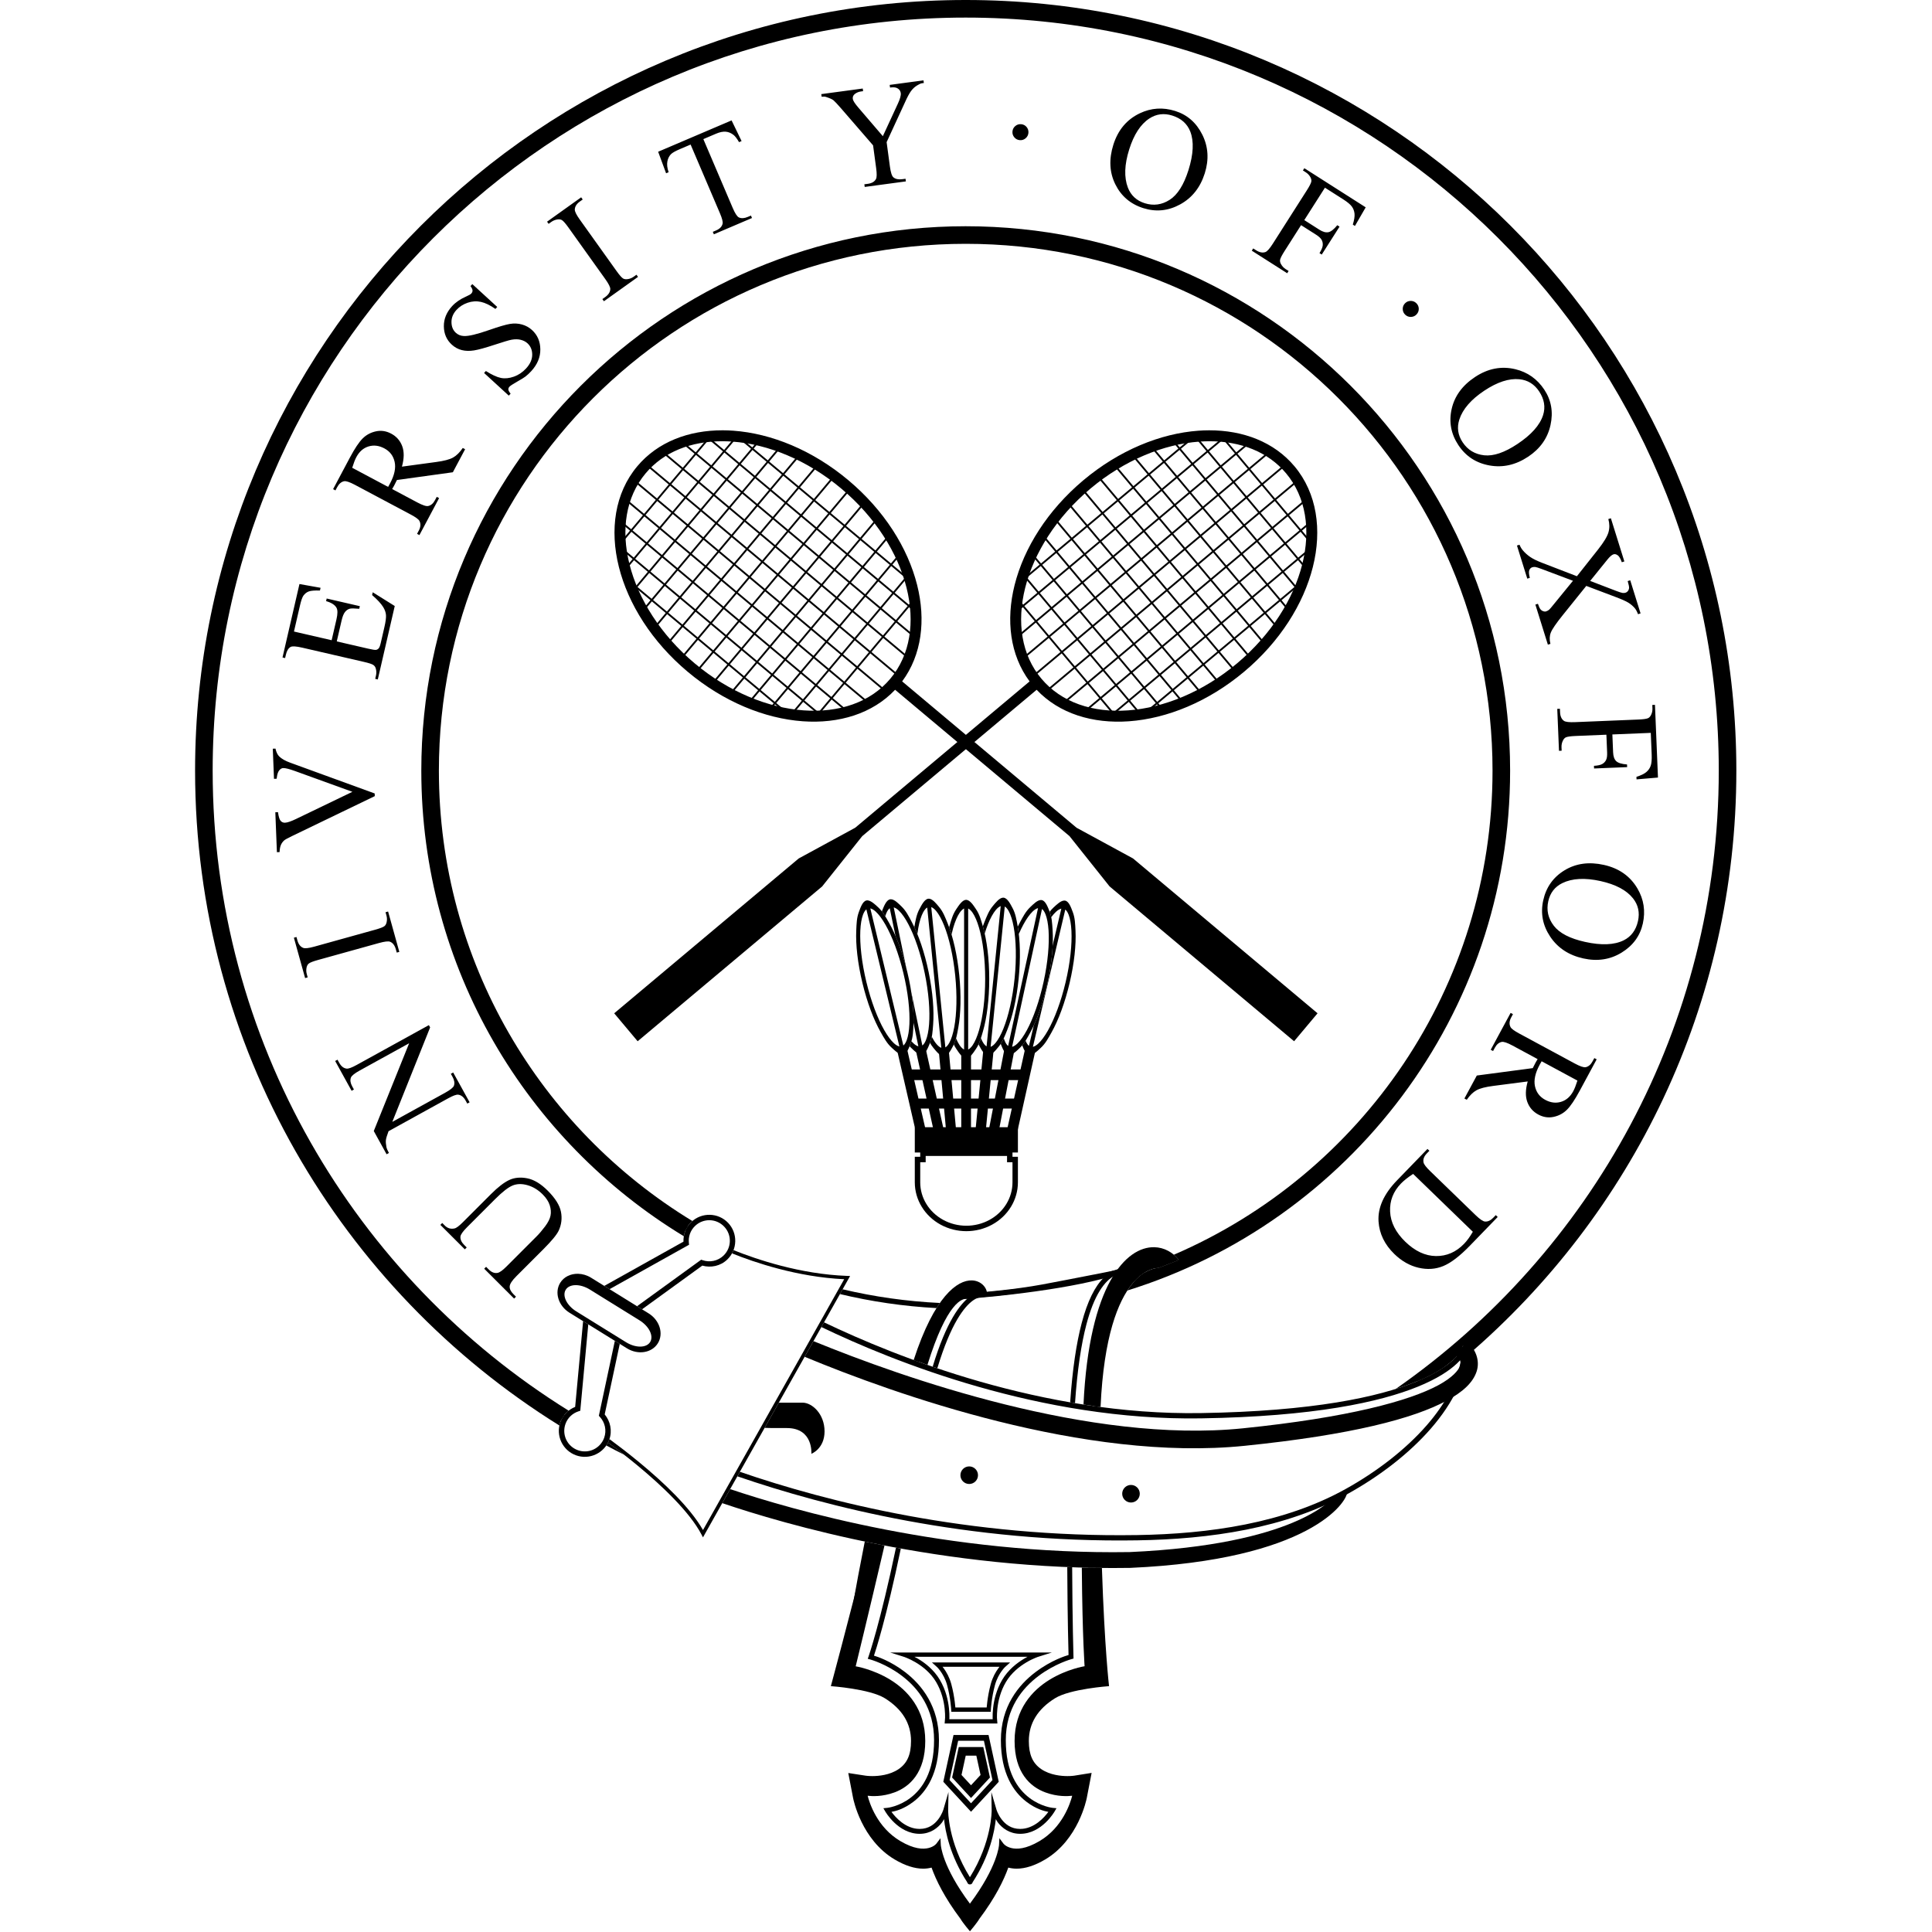 <svg xmlns="http://www.w3.org/2000/svg" width="1357" height="1357" viewBox="0 0 1357 1357"><path style="line-height:normal;text-indent:0;text-align:start;text-decoration-line:none;text-decoration-style:solid;text-decoration-color:#000000;text-transform:none;block-progression:tb;isolation:auto;mix-blend-mode:normal" d="M507.548 302.233c-23.877-.042-45.6 8.177-59.94 25.27-15.827 18.86-19.457 44.7-12.91 70.736 6.544 26.036 23.178 52.502 48.3 73.58 25.12 21.08 54.075 32.867 80.853 34.792 25.375 1.824 48.982-5.324 64.852-22.125l122.5 102.79 4.944-5.892-122.5-102.79c13.794-18.546 16.734-43.036 10.53-67.712-6.544-26.036-23.18-52.503-48.302-73.582-25.12-21.078-54.073-32.865-80.85-34.79-2.512-.18-5.006-.273-7.476-.277zm-.008 7.684c2.283.006 4.593.093 6.93.26 24.925 1.793 52.492 12.902 76.46 33.015 23.97 20.113 39.7 45.33 45.792 69.566 6.093 24.235 2.636 47.254-11.344 63.914-13.98 16.66-36.052 24.064-60.976 22.272-24.925-1.792-52.492-12.9-76.46-33.014-23.97-20.112-39.698-45.33-45.79-69.566-6.093-24.235-2.634-47.258 11.345-63.918 12.67-15.098 31.982-22.59 54.043-22.53zm248.608 271.468l-4.944 5.893 28.14 35.32v.002L908.95 731.352l16.477-19.637-129.605-108.753-39.674-21.577z" color="#000" font-family="sans-serif" white-space="normal" overflow="visible" solid-color="#000000"/><g fill="none" stroke="#000" stroke-width=".5"><path d="M630.335 474.037l-174.897-146.55M639.4 463.234l-174.9-146.55M640.61 445.836L479.455 310.83M639.86 426.786l-141.527-118.51M637.15 406.083l-117.98-98.708M621.27 484.838l-174.897-146.55M612.207 495.64L437.31 349.09M597.254 501.494L436.1 366.49M574.45 500.75L436.847 385.54M555.575 503.302l-117.98-98.708M638.25 403.658l-81.266 96.85M624.263 376.454l-96.717 115.262M608.08 351.864l-107.84 128.52M585.183 335.278l-105.78 126.065M560.387 320.954L460.89 439.53M533.362 309.286L445.4 414.116M497.778 307.82l-60.667 72.3M631.77 389.644L540.512 498.4M641.97 421.36l-69.215 82.49M615.41 365.264L514.47 485.56M596.426 344.016L489.41 471.553M573.825 327.076L468.56 452.526M547.277 314.84l-94.554 112.684M517.433 306.532l-77.353 92.185" stroke-width="1.282"/></g><path style="line-height:normal;text-indent:0;text-align:start;text-decoration-line:none;text-decoration-style:solid;text-decoration-color:#000000;text-transform:none;block-progression:tb;isolation:auto;mix-blend-mode:normal" d="M646.347 808.11v4.396h-3.812v17.979h.002c.013 12.278 6.964 23.6 18.146 29.694 11.193 6.1 24.94 6.1 36.132 0 11.182-6.095 18.133-17.416 18.146-29.694h.003v-17.977h-3.812v-4.397h-64.803zm3.827 3.826h57.15v4.382h3.827v14.166c-.014 10.842-6.132 20.88-16.16 26.346-10.036 5.47-22.446 5.47-32.483 0-10.027-5.466-16.146-15.504-16.158-26.346v-12.26h-.003v-1.906h3.827v-4.382zM608.486 632.482c-2.635.634-4.09 5.023-5.207 8.003-1.557 4.148-1.648 8.236-1.866 13.16-.437 9.848.98 22.803 4.323 36.687 3.345 13.884 7.985 26.063 12.858 34.63 2.437 4.286 4.38 7.885 7.654 10.87 2.35 2.145 5.644 5.39 8.28 4.755 2.635-.635 4.09-5.024 5.207-8.004 1.556-4.15 1.646-8.238 1.865-13.162.436-9.847-.98-22.802-4.324-36.686-3.345-13.884-7.984-26.063-12.857-34.63-2.436-4.286-4.378-7.884-7.653-10.868-2.352-2.145-5.645-5.39-8.28-4.754zm.032 6.235l23.2 96.3c-1.08-.228-2.34-.925-3.778-2.227-2.15-1.947-4.523-5.12-6.864-9.236-4.683-8.233-9.274-20.222-12.566-33.89-3.293-13.667-4.665-26.43-4.245-35.892.21-4.73.877-8.638 1.904-11.35.686-1.814 1.49-3.008 2.348-3.705zm2.78-.67c1.08.23 2.34.927 3.778 2.228 2.15 1.948 4.523 5.122 6.864 9.24 4.683 8.23 9.273 20.22 12.566 33.887 3.292 13.667 4.665 26.432 4.245 35.894-.21 4.73-.877 8.636-1.904 11.35-.686 1.812-1.492 3.006-2.35 3.703z" color="#000" font-family="sans-serif" white-space="normal" overflow="visible" solid-color="#000000"/><path style="line-height:normal;text-indent:0;text-align:start;text-decoration-line:none;text-decoration-style:solid;text-decoration-color:#000000;text-transform:none;block-progression:tb;isolation:auto;mix-blend-mode:normal" d="M625.614 631.63c-.17.004-.34.023-.505.057-2.656.55-4.25 4.89-5.462 7.832-.084.203-.148.408-.225.612.84 1.073 1.61 2.205 2.353 3.41.216-.72.447-1.39.698-1.994.744-1.79 1.59-2.96 2.468-3.627l4.03 19.463c2.84 6.566 5.455 14.255 7.614 22.648l-8.845-42.688c1.074.264 2.31 1 3.705 2.347 2.086 2.014 4.357 5.263 6.565 9.453 4.416 8.378 8.62 20.508 11.47 34.274 2.854 13.766 3.814 26.568 3.09 36.01-.36 4.723-1.154 8.606-2.268 11.285-.744 1.79-1.587 2.957-2.466 3.625L640.06 696.8c1.245 8.037 1.76 15.413 1.563 21.636l3.414 16.482c-1.073-.264-2.31-1.002-3.704-2.35-.385-.37-.778-.798-1.173-1.252-.13.423-.264.844-.423 1.266-.262.7-.548 1.487-.86 2.277.22.232.433.468.667.695 2.282 2.218 5.47 5.568 8.125 5.018 2.653-.55 4.247-4.89 5.46-7.833 1.688-4.097 1.91-8.18 2.287-13.094.753-9.83-.246-22.824-3.144-36.808-2.897-13.984-7.143-26.306-11.74-35.026-2.297-4.36-4.122-8.02-7.3-11.107-2.14-2.08-5.073-5.153-7.62-5.076z" color="#000" font-family="sans-serif" white-space="normal" overflow="visible" solid-color="#000000"/><path style="line-height:normal;text-indent:0;text-align:start;text-decoration-line:none;text-decoration-style:solid;text-decoration-color:#000000;text-transform:none;block-progression:tb;isolation:auto;mix-blend-mode:normal" d="M652.573 631.237c-.17-.013-.338-.012-.506.005-2.698.272-4.735 4.42-6.247 7.222-2.093 3.877-2.74 7.895-3.618 12.708.73 1.55 1.44 3.215 2.138 4.936.192-1.513.404-2.978.654-4.346.85-4.66 2.042-8.44 3.428-10.988.927-1.703 1.886-2.777 2.83-3.35l9.91 98.56c-1.038-.375-2.193-1.236-3.44-2.72-1.08-1.286-2.177-3-3.252-5.06-.29 1.458-.688 2.88-1.255 4.302.7 1.233 1.477 2.414 2.418 3.542 2.04 2.444 4.86 6.105 7.56 5.834 2.697-.272 4.734-4.422 6.246-7.222 2.103-3.9 2.747-7.94 3.632-12.788 1.77-9.697 2.127-22.725.698-36.934-1.43-14.21-4.372-26.905-8.037-36.056-1.833-4.575-3.27-8.405-6.107-11.806-1.912-2.29-4.513-5.65-7.053-5.84zm1.523 5.902c1.04.373 2.194 1.233 3.44 2.718 1.867 2.222 3.787 5.69 5.548 10.085 3.52 8.792 6.44 21.29 7.847 35.28 1.408 13.988 1.035 26.82-.665 36.137-.85 4.66-2.043 8.438-3.43 10.986-.925 1.703-1.884 2.778-2.828 3.352zM747.74 632.54c-2.544-.145-5.56 2.846-7.757 4.867-1.02.938-1.9 1.943-2.714 3.002.485 1.264.837 2.53 1.1 3.82 1.138-1.544 2.255-2.82 3.318-3.79 1.43-1.31 2.688-2.013 3.767-2.248l-6.084 25.787c-.355 7.81-1.506 16.68-3.53 26.013-2.514 11.59-5.953 21.993-9.724 30.17l-3.406 14.44c-.852-.686-1.653-1.864-2.344-3.642-.728 1.15-1.51 2.233-2.382 3.26 1.07 2.81 2.457 6.086 4.724 6.62 2.64.624 5.915-2.637 8.257-4.792 3.26-3 5.187-6.61 7.603-10.906 4.833-8.59 9.415-20.792 12.695-34.69 3.28-13.9 4.634-26.863 4.15-36.708-.24-4.923-.353-9.01-1.928-13.15-1.132-2.975-2.606-7.357-5.245-7.98-.165-.04-.33-.063-.5-.073zm.498 6.31c.86.692 1.67 1.882 2.366 3.692 1.04 2.708 1.726 6.612 1.958 11.34.464 9.46-.846 22.23-4.075 35.914-3.228 13.683-7.762 25.694-12.405 33.95-2.322 4.126-4.682 7.31-6.822 9.268-1.43 1.31-2.688 2.01-3.767 2.245z" color="#000" font-family="sans-serif" white-space="normal" overflow="visible" solid-color="#000000"/><path style="line-height:normal;text-indent:0;text-align:start;text-decoration-line:none;text-decoration-style:solid;text-decoration-color:#000000;text-transform:none;block-progression:tb;isolation:auto;mix-blend-mode:normal" d="M678.595 632.037c-2.712 0-5.153 3.926-6.938 6.56-2.484 3.67-3.53 7.623-4.895 12.36-.037.128-.07.274-.106.404.58 1.6 1.147 3.257 1.68 5.03.367-1.625.75-3.195 1.168-4.643 1.312-4.55 2.876-8.193 4.51-10.59 1.092-1.602 2.155-2.574 3.15-3.05v99.056c-.995-.476-2.058-1.45-3.15-3.05-.86-1.264-1.7-2.88-2.496-4.786-.41 1.484-.912 2.915-1.58 4.318.495 1.036 1.052 2.043 1.72 3.028 1.784 2.636 4.225 6.562 6.937 6.562 2.71 0 5.152-3.926 6.937-6.562 2.484-3.67 3.53-7.623 4.895-12.36 2.73-9.47 4.39-22.397 4.39-36.678 0-14.28-1.66-27.208-4.39-36.68-1.366-4.735-2.41-8.688-4.895-12.357-1.785-2.635-4.226-6.56-6.937-6.56zm1.43 6.07c.996.476 2.058 1.448 3.15 3.05 1.634 2.397 3.198 6.04 4.51 10.59 2.624 9.1 4.28 21.83 4.28 35.888 0 14.06-1.656 26.79-4.28 35.89-1.312 4.55-2.876 8.19-4.51 10.587-1.092 1.602-2.154 2.575-3.15 3.05z" color="#000" font-family="sans-serif" white-space="normal" overflow="visible" solid-color="#000000"/><path style="line-height:normal;text-indent:0;text-align:start;text-decoration-line:none;text-decoration-style:solid;text-decoration-color:#000000;text-transform:none;block-progression:tb;isolation:auto;mix-blend-mode:normal" d="M704.41 630.514c-2.54.187-5.14 3.55-7.053 5.84-2.84 3.4-4.277 7.23-6.11 11.804-.315.783-.616 1.625-.92 2.46l.1.338c.43 1.49.824 3.096 1.2 4.752.72-2.326 1.476-4.513 2.268-6.49 1.76-4.395 3.682-7.86 5.548-10.082 1.248-1.484 2.403-2.345 3.442-2.72l-9.936 98.558c-.945-.574-1.904-1.65-2.83-3.352-.394-.724-.77-1.558-1.13-2.472-.49 1.524-1.025 2.97-1.68 4.363.073.14.133.28.208.42 1.51 2.802 3.545 6.954 6.243 7.226 2.698.27 5.52-3.39 7.56-5.834 2.84-3.402 4.278-7.232 6.112-11.807 3.667-9.15 6.614-21.846 8.047-36.055 1.43-14.208 1.08-27.236-.688-36.934-.884-4.848-1.528-8.885-3.632-12.784-1.51-2.802-3.545-6.952-6.243-7.224-.168-.017-.338-.02-.508-.008zm1.32 6.19c.945.573 1.904 1.648 2.83 3.352 1.385 2.548 2.576 6.328 3.425 10.987 1.698 9.318 2.067 22.15.657 36.138-1.41 13.988-4.335 26.49-7.86 35.28-1.76 4.396-3.68 7.86-5.547 10.08-1.248 1.486-2.403 2.347-3.442 2.72z" color="#000" font-family="sans-serif" white-space="normal" overflow="visible" solid-color="#000000"/><path style="line-height:normal;text-indent:0;text-align:start;text-decoration-line:none;text-decoration-style:solid;text-decoration-color:#000000;text-transform:none;block-progression:tb;isolation:auto;mix-blend-mode:normal" d="M731.268 632.158c-2.545-.1-5.51 2.945-7.668 5.005-3.206 3.06-5.065 6.7-7.403 11.04-.455.845-.905 1.75-1.353 2.66.29 1.636.53 3.385.74 5.194 1.022-2.35 2.066-4.538 3.124-6.5 2.247-4.17 4.548-7.397 6.652-9.393 1.407-1.335 2.652-2.06 3.727-2.314l-20.996 96.806c-.872-.677-1.704-1.853-2.432-3.65-.22-.54-.42-1.143-.612-1.778-.643 1.39-1.342 2.707-2.16 3.96 1.176 2.95 2.715 7.142 5.315 7.706 2.65.574 5.87-2.745 8.172-4.943 3.206-3.058 5.066-6.7 7.404-11.04 4.677-8.678 9.037-20.96 12.064-34.917 3.027-13.956 4.145-26.94 3.484-36.776-.33-4.918-.515-9-2.165-13.113-1.186-2.954-2.74-7.308-5.39-7.883-.165-.035-.332-.055-.502-.062zm.613 6.3c.874.675 1.706 1.85 2.433 3.647 1.09 2.69 1.847 6.58 2.165 11.304.636 9.448-.445 22.24-3.425 35.98-2.98 13.74-7.296 25.83-11.79 34.167-2.246 4.168-4.547 7.394-6.652 9.39-1.406 1.334-2.65 2.06-3.725 2.314z" color="#000" font-family="sans-serif" white-space="normal" overflow="visible" solid-color="#000000"/><path stroke="#000" stroke-width="2.79" d="M643.93 793.13h69.638v14.96H643.93z"/><path d="M678.59 793.444l.004-53.186" fill="none" stroke="#000" stroke-width="6.846"/><path d="M688.703 794.76l5.51-56.616" fill="none" stroke="#000" stroke-width="7.201"/><path d="M698.1 793.67l10.58-54.865" fill="none" stroke="#000" stroke-width="7.024"/><path d="M710.978 794.087l12.385-55.56" fill="none" stroke="#000" stroke-width="7.325"/><path d="M668.052 794.21l-5.174-56.455M646.816 737.546L659.5 794.65l-12.684-57.104zm-13.074.276l12.875 56.026-12.875-56.026zM644.03 775.123h71.05" fill="none" stroke="#000" stroke-width="7.024"/><path d="M638.303 754.912H719.1" fill="none" stroke="#000" stroke-width="7.49"/><g transform="matrix(1.235 0 0 1.235 137.021 0)"><path style="line-height:normal;text-indent:0;text-align:start;text-decoration-line:none;text-decoration-style:solid;text-decoration-color:#000000;text-transform:none;block-progression:tb;isolation:auto;mix-blend-mode:normal" d="M438.285 3.5C198.177 3.5 3.5 198.178 3.5 438.285c0 155.68 81.853 292.243 204.854 369.045.442-.907.976-1.742 1.578-2.514C87.772 728.554 6.5 592.92 6.5 438.286 6.5 199.798 199.8 6.5 438.285 6.5c238.487 0 431.783 193.3 431.783 431.785 0 142.42-68.94 268.72-175.27 347.367 6.456-2.663 11.42-5.367 15.173-7.916 2.138-1.712 4.256-3.447 6.36-5.2 3.303-3.358 4.392-6.1 4.473-7.08l2.994.138c0 .035-.007.07-.008.105v.01c-.003.165-.02.33-.023.493 91.48-79.71 149.3-197.066 149.3-327.918C873.068 198.177 678.394 3.5 438.286 3.5zm0 128.666c-169.047 0-306.117 137.073-306.117 306.12 0 110.687 58.78 207.644 146.81 261.41.39-.908.873-1.782 1.456-2.608-87.12-53.24-145.266-149.215-145.266-258.803 0-167.425 135.692-303.12 303.117-303.12s303.117 135.694 303.117 303.12c0 124.41-74.934 231.28-182.13 277.99.104.127.21.25.31.38l-11.588 4.5s-.276 0-.664.025c-2.523.973-5.064 1.91-7.62 2.818-1.815 1.17-3.81 2.84-5.858 5.164 122.25-40.15 210.55-155.204 210.55-290.877 0-169.047-137.07-306.12-306.117-306.12zm-70.008 601.098l-1.525 2.71c17.758 4.254 36.116 6.963 54.924 7.975.642-1.027 1.28-1.996 1.916-2.905-18.946-.908-37.435-3.555-55.315-7.78zM234.855 820.39c-.296.59-.634 1.152-1 1.688 3.347 1.787 6.712 3.543 10.11 5.244-3.386-2.652-6.452-4.968-9.11-6.933z" color="#000" font-family="sans-serif" white-space="normal" overflow="visible" solid-color="#000000"/><path style="line-height:normal;text-indent:0;text-align:start;text-decoration-line:none;text-decoration-style:solid;text-decoration-color:#000000;text-transform:none;block-progression:tb;isolation:auto;mix-blend-mode:normal" d="M438.285 0C196.285 0 0 196.286 0 438.285 0 595.483 82.83 733.38 207.205 810.73c.14-.663.307-1.324.543-1.978.96-2.663 2.635-4.84 4.713-6.463C90.905 726.734 10 591.987 10 438.284 10 201.69 201.69 10 438.285 10c236.595 0 428.283 191.69 428.283 428.285 0 145.653-72.66 274.267-183.71 351.635 4.275-1.337 8.144-2.71 11.55-4.1 10.61-4.332 17.21-8.79 21.147-12.504 3.937-3.714 5.16-6.804 5.248-7.86l2.994.138c0 .035-.007.07-.008.105v.01c-.024 1.793-.16 3.58-.372 5.364 93.734-80.39 153.15-199.663 153.15-332.79C876.568 196.287 680.284 0 438.285 0zm-.002 128.668c-170.938 0-309.62 138.68-309.62 309.617 0 112.252 59.834 210.517 149.306 264.797.5-2.99 1.898-5.845 4.255-8.1.2-.192.414-.36.623-.54-86.432-52.555-144.184-147.564-144.184-256.157 0-165.534 134.085-299.617 299.62-299.617 165.533 0 299.616 134.082 299.616 299.617.002 123.476-74.646 229.43-181.248 275.315 1.07.9 2.052 1.923 2.93 3.054l-11.588 4.5s-9.083-.57-17.777 12.8C656.32 694.79 747.902 577.215 747.9 438.285c0-170.938-138.68-309.616-309.617-309.616z" color="#000" font-family="sans-serif" white-space="normal" overflow="visible" solid-color="#000000"/><path style="line-height:normal;text-indent:0;text-align:start;text-decoration-line:none;text-decoration-style:solid;text-decoration-color:#000000;text-transform:none;block-progression:tb;isolation:auto;mix-blend-mode:normal" d="M547.438 710.22l-11.317 6.735c-9.805 5.836-30.656 10.485-50.954 13.63-20.298 3.147-40.158 4.906-48.42 5.43h-.014c-4.05.297-7.976 4.063-12.31 9.948-4.335 5.885-8.956 14.094-13.504 23.892-.576 1.24-1.15 2.51-1.723 3.8.87.316 1.746.63 2.627.947.54-1.213 1.08-2.407 1.623-3.575 4.495-9.682 9.06-17.763 13.22-23.412 4.162-5.648 8.04-8.658 10.27-8.822 8.38-.53 28.25-2.293 48.656-5.455 16.55-2.565 33.277-5.997 44.76-10.592-6.29 6.91-10.67 14.537-13.635 27.826-2.502 11.214-4.12 26.635-5.41 49.115.928.132 1.847.275 2.777.4 1.29-22.553 2.904-37.933 5.353-48.91 3.682-16.503 9.058-23.392 18.346-32.003zM380.875 876.718c-5.085 25.734-9.635 50.386-11.793 72.18l-.15 1.53h6.295c.11.02 9.364 1.528 18.673 7.243 9.366 5.75 18.588 15.513 18.588 32.484 0 17.04-7.794 23.737-15.693 26.63-7.9 2.896-15.906 1.648-15.906 1.648l-1.968-.313.38 1.952s3.704 19.54 20.358 29.39c8.24 4.876 14.262 5.266 18.248 4.247 1.653-.423 2.873-1.1 3.832-1.75.342 1.647.97 4.05 2.125 7.106 2.31 6.113 6.734 14.968 15.15 26.084.044.1.06.153.163.33.085.145.154.304.447.557.146.127.376.322.838.37.078.01.134-.078.217-.087.082.01.14.096.216.088.463-.05.69-.246.836-.373.292-.253.36-.412.446-.557.105-.18.12-.237.164-.335 8.414-11.114 12.838-19.965 15.148-26.077 1.156-3.058 1.783-5.46 2.125-7.107.96.65 2.178 1.326 3.832 1.75 3.986 1.017 10.005.628 18.246-4.247 16.655-9.852 20.362-29.39 20.362-29.39l.377-1.954-1.965.312s-8.008 1.248-15.906-1.647c-7.898-2.894-15.693-9.59-15.693-26.63 0-16.972 9.223-26.736 18.588-32.485 9.31-5.715 18.562-7.224 18.674-7.242h3.827v-1.393c0-21.106.3-40.06.723-57.363-.93-.017-1.848-.046-2.774-.067-.41 16.957-.703 35.485-.717 56.038h-1.32l-.11.017s-9.874 1.567-19.762 7.637c-9.887 6.07-19.916 16.864-19.916 34.857 0 17.923 8.812 26.055 17.52 29.246 7.045 2.582 12.842 2.16 15.248 1.9-1.05 4.077-5.404 17.973-18.575 25.764-7.792 4.61-12.952 4.76-16.138 3.946-3.187-.814-4.4-2.506-4.4-2.506l-2.305-3.065-.2 3.83s-.13 2.943-2.347 8.81c-2.154 5.698-6.344 14.066-14.207 24.596-7.863-10.53-12.054-18.896-14.207-24.594-2.216-5.867-2.345-8.813-2.345-8.813l-.2-3.83-2.304 3.064s-1.214 1.69-4.4 2.506c-3.188.814-8.348.664-16.14-3.946-13.17-7.79-17.524-21.687-18.574-25.763 2.407.26 8.203.682 15.248-1.9 8.708-3.19 17.52-11.323 17.52-29.246 0-17.993-10.03-28.788-19.917-34.857-9.887-6.07-19.76-7.637-19.76-7.637l-.11-.017h-3.434c2.195-21.252 6.615-45.26 11.562-70.366-.913-.186-1.837-.372-2.74-.56z" color="#000" font-family="sans-serif" white-space="normal" overflow="visible" solid-color="#000000"/><path style="line-height:normal;text-indent:0;text-align:start;text-decoration-line:none;text-decoration-style:solid;text-decoration-color:#000000;text-transform:none;block-progression:tb;isolation:auto;mix-blend-mode:normal" d="M533.92 720.363l-11.25 2.237s-24.83 4.934-40.754 7.9c-15.83 2.948-34.867 4.463-34.867 4.463-3.004-.01-9.08 2.19-16.08 14.18-3.662 6.27-7.594 15.278-11.484 28.15.875.3 1.768.595 2.653.893 3.85-12.764 7.713-21.606 11.235-27.64 6.824-11.69 12.28-12.84 13.746-12.802l.075.002.073-.006s19.103-1.51 35.158-4.5c13.482-2.51 28.632-5.528 34.457-6.682-5.127 4.977-9.35 13.445-12.645 25.93-3.012 11.414-5.246 26.257-6.554 45.067.916.158 1.84.31 2.76.462 1.3-18.825 3.526-33.597 6.488-44.818 4.306-16.315 10.176-24.965 16.6-27.974zM398.625 880.186c-8.945 42.9-15.563 61.816-15.563 61.816l-.496 1.416 1.45.39s9.068 2.444 18.162 9.424c9.093 6.98 18.103 18.328 18.103 36.467 0 18.256-6.742 27.7-13.41 32.78-6.67 5.08-13.25 5.704-13.25 5.704l-2.17.207 1.1 1.883s7.22 12.672 19.538 12.672c6.16 0 10.314-3.32 12.77-6.537.51-.666.702-1.197 1.085-1.836.76 7.032 3.373 20.784 13.14 35.844.03.086.04.138.118.305.062.13.096.262.35.538.125.138.328.4.893.474.094.012.136-.093.23-.105.097.012.14.118.233.105.564-.076.77-.336.897-.474.253-.277.285-.41.345-.54.076-.165.088-.213.118-.3 9.768-15.06 12.378-28.813 13.138-35.846.384.64.577 1.17 1.086 1.836 2.458 3.216 6.612 6.537 12.772 6.537 12.32 0 19.537-12.672 19.537-12.672l1.096-1.882-2.17-.206s-6.578-.624-13.246-5.703c-6.667-5.08-13.41-14.524-13.41-32.78 0-18.125 9.298-29.537 18.692-36.585 9.394-7.048 18.77-9.556 18.77-9.556l1.066-.287-.034-1.103s-.6-19.808-.744-50.834c-.932-.034-1.862-.07-2.79-.11.137 29.925.704 49.1.732 50.022-1.473.424-9.658 2.876-18.672 9.64-9.853 7.392-19.805 19.726-19.805 38.81 0 18.955 7.217 29.445 14.508 35 5.57 4.24 10.152 5.333 12.496 5.765-2.244 3.057-8.01 9.695-16.028 9.695-5.18 0-8.438-2.668-10.56-5.443-2.12-2.775-2.93-5.533-2.93-5.533l-2.91-9.995.18 10.41s.23 17.83-12.366 38.02c-12.597-20.19-12.37-38.02-12.37-38.02l.178-10.41-2.908 9.995s-.81 2.758-2.93 5.533c-2.122 2.775-5.38 5.443-10.558 5.443-8.017 0-13.786-6.638-16.03-9.695 2.345-.43 6.93-1.524 12.5-5.766 7.293-5.554 14.51-16.044 14.51-34.998 0-19.07-9.637-31.343-19.193-38.68-8.466-6.497-15.946-8.856-17.77-9.4.796-2.346 6.99-21.107 15.276-60.936-.92-.166-1.842-.33-2.755-.498z" color="#000" font-family="sans-serif" white-space="normal" overflow="visible" solid-color="#000000"/><path stroke-miterlimit="10" d="M471.47 941.046H403.316s12.735 3.994 19.215 14.977c6.48 10.982 5.14 22.964 5.14 22.964h27.26s-1.34-11.98 5.14-22.964c6.48-10.982 19.217-14.977 19.217-14.977h-7.82z" fill="none" stroke="#000" stroke-width="2.454"/><path stroke-miterlimit="10" d="M441.304 946.704H422.31s4.553 3.994 6.564 11.315c2.01 7.32 2.387 14.31 2.387 14.31h20.088s.375-6.99 2.386-14.31c2.01-7.322 6.563-11.316 6.563-11.316h-18.993z" fill="none" stroke="#000" stroke-width="2.454"/><path stroke-miterlimit="10" fill="none" stroke="#000" stroke-width="3.272" d="M441.303 1027.987l-13.982-15.13 5.342-24.48h17.283l5.34 24.48z"/><path stroke-miterlimit="10" fill="none" stroke="#000" stroke-width="4.909" d="M441.303 1018.948l-8.085-8.748 3.09-14.158h9.993l3.09 14.158z"/><path d="M331.986 797.734l-8.064 14.325c3.446.162 7.664.116 12.635.116 15.166 0 13.945 14.642 13.945 14.642s7.5-2.834 7.5-12.75-7.083-16.334-12.5-16.334z"/><circle cx="532.279" cy="849.529" r="5"/><circle cx="440.269" cy="838.989" r="5"/><circle cx="438.284" cy="439.284" r="304.618" fill="none"/><path d="M154.485 709.463l-1.072 1.073-13.926-13.917 1.073-1.074 1.48 1.48c1.547 1.546 3.384 2.087 5.51 1.622 1.006-.194 2.6-1.384 4.784-3.57l15.947-15.955c3.944-3.945 7.395-6.614 10.353-8.008 2.958-1.393 6.36-1.723 10.21-.988 3.846.734 7.743 3.072 11.688 7.016 4.295 4.29 6.81 8.293 7.545 12.004.736 3.713.312 7.29-1.273 10.732-1.1 2.34-4.02 5.877-8.755 10.616L182.68 725.87c-2.416 2.418-3.668 4.338-3.755 5.758-.086 1.422.615 2.877 2.104 4.365l1.478 1.48-1.073 1.072-17-16.99 1.073-1.073 1.508 1.507c1.625 1.623 3.298 2.27 5.02 1.94 1.18-.212 2.87-1.42 5.073-3.626l17.135-17.146c1.527-1.528 3.137-3.418 4.827-5.67 1.69-2.254 2.72-4.3 3.087-6.136.366-1.838.216-3.805-.452-5.902-.667-2.098-2.007-4.15-4.02-6.162-2.57-2.57-5.433-4.31-8.585-5.218-3.15-.908-5.975-.858-8.47.147-2.492 1.006-5.827 3.598-10.003 7.775l-15.918 15.927c-2.454 2.455-3.72 4.264-3.798 5.424-.096 1.604.6 3.15 2.09 4.64l1.48 1.48zM108.92 656.468l-7.29-13.218 20.112-49.916-28.087 15.486c-2.992 1.65-4.675 3.016-5.048 4.095-.518 1.44-.248 3.12.808 5.034l.93 1.687-1.327.732-9.348-16.954 1.33-.733.95 1.724c1.135 2.06 2.562 3.177 4.283 3.353 1.057.104 2.95-.596 5.68-2.1l41.054-22.637.713 1.293-21.518 53.737 29.99-16.537c2.995-1.65 4.685-3.003 5.07-4.06.504-1.464.234-3.142-.81-5.033l-.95-1.724 1.33-.733 9.347 16.953-1.33.732-.93-1.688c-1.15-2.083-2.584-3.212-4.305-3.388-1.057-.104-2.95.596-5.68 2.102l-33.87 18.674c-.874 2.324-1.372 3.996-1.497 5.018-.123 1.02-.023 2.362.3 4.025.168.814.64 1.928 1.42 3.34l-1.33.733zM108.315 518.813l1.463-.407 6.383 22.96-1.46.405-.528-1.896c-.615-2.213-1.707-3.64-3.276-4.283-1.02-.396-3.135-.15-6.35.745L69.93 545.96c-2.714.754-4.458 1.424-5.23 2.008-.586.447-1.003 1.145-1.25 2.093-.31 1.336-.29 2.636.063 3.9l.527 1.896-1.462.407-6.384-22.96 1.462-.405.538 1.936c.608 2.187 1.697 3.6 3.267 4.243 1.027.424 3.147.19 6.36-.704l34.617-9.625c2.714-.754 4.457-1.424 5.23-2.008.587-.446 1-1.157 1.238-2.132.317-1.308.3-2.595-.05-3.86l-.54-1.935zM44.2 425.812l1.518-.06c.433 1.952 1.12 3.417 2.063 4.392 1.397 1.396 3.497 2.598 6.3 3.608l48.065 17.508.06 1.517-47.083 22.72c-2.416 1.164-3.89 1.976-4.418 2.434-.82.718-1.45 1.584-1.888 2.6-.438 1.017-.692 2.375-.762 4.073l-1.517.06-.9-22.704 1.516-.06c.348 2.558.852 4.207 1.51 4.947.66.74 1.48 1.09 2.464 1.052 1.366-.055 3.473-.768 6.318-2.14l32.02-15.432-32.69-11.838c-3.222-1.158-5.446-1.713-6.676-1.665-.793.032-1.536.458-2.23 1.28-.69.82-1.15 2.18-1.377 4.077-.02.138-.053.372-.095.702l-1.517.06-.68-17.132zM56.247 359.17l21.422 4.944 2.747-11.91c.713-3.09.724-5.263.03-6.518-.905-1.668-2.886-2.94-5.94-3.812l.342-1.48 18.863 4.354-.342 1.48c-2.723-.236-4.5-.253-5.333-.053-1.043.264-1.956.88-2.742 1.85-.784.97-1.438 2.588-1.96 4.852l-2.75 11.91 17.866 4.122c2.398.552 3.882.783 4.45.69.57-.094 1.068-.37 1.497-.834.43-.462.816-1.44 1.16-2.93l2.122-9.193c.705-3.063 1.006-5.337.9-6.822-.107-1.482-.64-3.008-1.597-4.576-1.27-2.033-3.37-4.3-6.303-6.8l.37-1.6 12.508 7.813-9.636 41.764-1.48-.34.444-1.918c.295-1.28.27-2.562-.08-3.85-.23-.95-.735-1.677-1.518-2.18-.782-.502-2.49-1.06-5.13-1.667l-35.21-8.124c-3.437-.792-5.635-.935-6.594-.426-1.286.713-2.188 2.19-2.705 4.427l-.443 1.92-1.48-.342 9.637-41.764 12.01 2.14-.36 1.558c-2.98-.098-5.082.07-6.305.503-1.223.434-2.268 1.252-3.135 2.455-.646.974-1.278 2.806-1.9 5.497l-3.428 14.864zM153.58 255.48l-6.975 13.108-31.8 4.4c-.606 1.258-1.116 2.272-1.527 3.044-.167.314-.353.65-.558 1.005-.205.356-.422.72-.65 1.093l14.264 7.593c3.09 1.645 5.19 2.328 6.297 2.05 1.552-.35 2.814-1.444 3.79-3.28l1.022-1.918 1.34.713-11.196 21.037-1.34-.713.982-1.846c1.104-2.076 1.22-3.92.343-5.533-.477-.905-2.116-2.103-4.917-3.593l-31.717-16.88c-3.09-1.645-5.188-2.328-6.296-2.05-1.563.375-2.84 1.493-3.83 3.352l-.98 1.847-1.34-.715 9.52-17.886c2.774-5.215 5.2-8.856 7.277-10.926 2.077-2.07 4.595-3.424 7.553-4.064 2.96-.64 5.85-.21 8.674 1.294 3.018 1.606 5.112 3.983 6.286 7.133 1.174 3.15 1.12 7.03-.16 11.647l19.48-2.642c4.47-.596 7.677-1.444 9.626-2.544 1.948-1.1 3.78-2.913 5.496-5.438l1.34.71zm-43.792 21.437c.244-.458.462-.853.654-1.185.19-.33.346-.606.46-.823 2.493-4.684 3.358-8.754 2.596-12.21-.762-3.457-2.712-6.02-5.85-7.69-3.065-1.632-6.068-2-9.01-1.102-2.94.897-5.25 2.928-6.934 6.09-.745 1.4-1.524 3.417-2.338 6.05l20.422 10.87zM157.668 161.58l14.18 13-1.026 1.118c-3.054-2.132-5.815-3.468-8.288-4.01-2.47-.54-4.976-.378-7.512.487-2.536.865-4.655 2.225-6.354 4.078-1.922 2.097-2.87 4.417-2.848 6.96.023 2.545.852 4.564 2.484 6.062 1.25 1.146 2.785 1.757 4.607 1.832 2.658.136 7.4-.988 14.225-3.376 5.566-1.943 9.54-3.112 11.924-3.507 2.382-.394 4.666-.284 6.85.327 2.185.61 4.093 1.665 5.726 3.162 3.104 2.846 4.676 6.503 4.715 10.972.04 4.47-1.677 8.598-5.15 12.388-1.09 1.19-2.207 2.225-3.35 3.106-.674.532-2.228 1.49-4.664 2.873-2.437 1.384-3.896 2.338-4.376 2.86-.462.505-.676 1.042-.642 1.61.035.57.46 1.36 1.28 2.37l-1.026 1.118-14.06-12.89 1.026-1.117c3.423 2.175 6.27 3.488 8.546 3.94 2.274.453 4.73.21 7.37-.727 2.64-.938 4.958-2.494 6.954-4.67 2.31-2.52 3.47-5.12 3.48-7.802.008-2.68-.894-4.852-2.708-6.515-1.008-.924-2.28-1.58-3.815-1.968-1.536-.388-3.283-.403-5.242-.048-1.325.23-4.578 1.2-9.76 2.904-5.18 1.706-9.032 2.764-11.56 3.173-2.527.41-4.848.352-6.96-.177-2.113-.526-4.017-1.567-5.71-3.12-2.942-2.697-4.442-6.148-4.5-10.356-.057-4.206 1.514-8.053 4.71-11.54 1.996-2.177 4.646-3.995 7.95-5.455 1.538-.667 2.52-1.232 2.945-1.696.48-.523.717-1.095.71-1.715-.008-.62-.394-1.464-1.156-2.534l1.026-1.115zM251.028 156.24l.882 1.235-19.39 13.854-.882-1.236 1.603-1.145c1.87-1.336 2.837-2.85 2.903-4.545.025-1.094-.932-2.997-2.87-5.712l-20.89-29.233c-1.637-2.292-2.862-3.7-3.676-4.23-.62-.396-1.418-.55-2.394-.457-1.36.166-2.575.63-3.643 1.393l-1.603 1.145-.882-1.233 19.39-13.854.882 1.234-1.636 1.168c-1.846 1.32-2.802 2.827-2.868 4.52-.048 1.11.898 3.022 2.838 5.737l20.888 29.233c1.638 2.292 2.863 3.7 3.677 4.23.62.396 1.43.54 2.428.433 1.338-.15 2.54-.605 3.608-1.37l1.638-1.167zM305.125 68.478l5.687 11.754-1.434.612c-1.18-1.994-2.2-3.343-3.064-4.044-1.4-1.126-2.898-1.758-4.488-1.897-1.59-.14-3.442.243-5.555 1.145l-7.204 3.075 16.68 39.08c1.342 3.146 2.52 4.962 3.53 5.45 1.406.65 3.104.55 5.09-.298l1.773-.757.595 1.396-21.69 9.258-.597-1.396 1.81-.773c2.164-.923 3.42-2.23 3.767-3.926.21-1.04-.297-2.994-1.52-5.86l-16.682-39.083-6.148 2.625c-2.39 1.02-4.012 1.92-4.867 2.7-1.104 1.036-1.832 2.432-2.183 4.187-.35 1.756-.12 3.828.69 6.217l-1.433.61-4.517-12.254 41.76-17.822zM395.045 48.287l19.227-2.59.202 1.505-1.057.143c-.705.095-1.692.546-2.963 1.35-1.27.808-2.384 1.868-3.338 3.183-.955 1.314-2.067 3.396-3.34 6.243l-10.474 22.725 1.86 13.82c.456 3.388 1.12 5.45 1.992 6.188 1.183 1 2.885 1.35 5.107 1.05l1.79-.24.202 1.504-23.414 3.152-.202-1.505 1.95-.263c2.33-.313 3.89-1.24 4.676-2.78.48-.948.51-2.967.095-6.057L385.6 82.667l-18.23-21.053c-2.152-2.47-3.594-4-4.32-4.592-.73-.59-2.16-1.227-4.292-1.905-.58-.197-1.383-.228-2.413-.09l-.202-1.503 23.576-3.174.202 1.504-1.22.164c-1.274.17-2.406.628-3.396 1.367-.99.74-1.405 1.707-1.245 2.9.133.975 1.196 2.625 3.192 4.95L391.15 77.45l8.524-18.446c1.283-2.767 1.84-4.772 1.673-6.02-.102-.76-.39-1.41-.863-1.953-.473-.542-1.098-.934-1.875-1.175-.778-.24-1.898-.262-3.362-.064l-.203-1.503zM469.792 70.632c1.28.108 2.318.643 3.117 1.602.795.96 1.14 2.066 1.035 3.32-.106 1.252-.64 2.284-1.6 3.095-.96.81-2.067 1.162-3.32 1.056-1.254-.105-2.286-.64-3.097-1.6-.81-.96-1.162-2.066-1.057-3.32.106-1.253.64-2.285 1.6-3.096.96-.81 2.068-1.164 3.322-1.058zM557.42 63.112c6.885 2.17 12.025 6.667 15.424 13.486 3.396 6.82 3.86 14.142 1.395 21.965-2.543 8.058-7.195 13.945-13.958 17.66-6.764 3.717-13.757 4.436-20.98 2.158-7.3-2.303-12.617-6.832-15.948-13.588-3.33-6.756-3.697-14.255-1.1-22.495 2.657-8.423 7.693-14.39 15.108-17.9 6.435-3.044 13.123-3.473 20.06-1.285zm-1.642 2.62c-4.746-1.496-9.11-.937-13.088 1.68-4.955 3.253-8.764 9.105-11.428 17.555-2.73 8.658-2.98 15.904-.75 21.74 1.723 4.442 4.92 7.4 9.588 8.872 4.98 1.57 9.707.926 14.18-1.937 4.47-2.86 8.027-8.48 10.668-16.85 2.86-9.074 3.21-16.405 1.043-21.99-1.75-4.45-5.154-7.475-10.212-9.07zM642.588 106.737l-11.75 18.435 8.543 5.445c1.96 1.25 3.672 1.732 5.134 1.448 1.462-.284 3.158-1.61 5.09-3.98l1.28.816-10.12 15.876-1.28-.815c1.14-1.835 1.755-3.323 1.85-4.463.094-1.14-.12-2.176-.644-3.11-.524-.934-1.57-1.9-3.14-2.9l-8.542-5.444-9.39 14.734c-1.515 2.375-2.364 4.038-2.55 4.99-.137.724.03 1.527.505 2.413.66 1.2 1.546 2.153 2.653 2.858l1.694 1.08-.815 1.28-20.13-12.83.815-1.28 1.66 1.058c1.938 1.234 3.703 1.566 5.3.995 1.024-.384 2.433-1.983 4.226-4.797l19.312-30.298c1.514-2.375 2.363-4.04 2.55-4.99.135-.724-.022-1.52-.47-2.392-.64-1.186-1.524-2.14-2.654-2.858l-1.66-1.058.815-1.28 34.897 22.244-6.12 10.595-1.21-.77c.796-2.573 1.124-4.626.982-6.16-.143-1.532-.65-2.9-1.52-4.104-.87-1.202-2.527-2.583-4.972-4.14l-10.34-6.593zM694.532 172.408c.926.89 1.396 1.958 1.414 3.205.015 1.247-.414 2.325-1.284 3.23-.872.908-1.937 1.375-3.192 1.4-1.255.025-2.338-.398-3.245-1.27-.907-.87-1.374-1.935-1.4-3.19-.024-1.257.4-2.34 1.27-3.246.873-.907 1.936-1.374 3.192-1.4 1.255-.024 2.337.4 3.245 1.27zM767.333 221.594c3.992 6.014 5.17 12.74 3.53 20.18-1.642 7.442-5.878 13.43-12.712 17.97-7.038 4.673-14.356 6.332-21.952 4.976-7.597-1.356-13.49-5.19-17.68-11.5-4.235-6.377-5.527-13.24-3.875-20.59 1.65-7.35 6.076-13.415 13.273-18.194 7.357-4.886 15.024-6.366 23-4.44 6.92 1.672 12.393 5.538 16.417 11.598zm-2.926 1.007c-2.753-4.145-6.5-6.45-11.238-6.913-5.9-.58-12.54 1.58-19.92 6.48-7.563 5.023-12.31 10.505-14.238 16.447-1.45 4.54-.82 8.85 1.888 12.926 2.89 4.35 6.972 6.818 12.25 7.4 5.276.582 11.57-1.555 18.883-6.41 7.928-5.264 12.803-10.75 14.625-16.457 1.432-4.562.683-9.053-2.25-13.472zM791.215 333.225l-13.438 16.695c-3.713 4.624-5.952 7.894-6.715 9.808-.764 1.914-.845 4.065-.242 6.456l-1.448.452-7.11-22.788 1.45-.452c.497 1.506 1.004 2.58 1.52 3.22.406.476.905.814 1.498 1.016.593.202 1.138.225 1.634.07.6-.187 1.163-.492 1.69-.914.387-.32 1.312-1.397 2.774-3.23l10.816-13.255-17.723-6.673c-1.88-.703-3.11-1.092-3.692-1.168-.582-.076-1.147-.028-1.695.143-.836.26-1.418.83-1.746 1.705-.328.875-.223 2.317.318 4.326l-1.448.452-5.876-18.833 1.45-.452c.545 1.29 1.178 2.354 1.896 3.19 1.184 1.406 2.578 2.66 4.183 3.764 1.604 1.103 3.887 2.225 6.85 3.363l19.727 7.594 12.047-15.23c3.264-4.14 5.23-7.404 5.904-9.79.673-2.388.646-4.886-.082-7.494l1.45-.452 7.657 24.55-1.448.452c-.73-2.064-1.516-3.387-2.356-3.97-.84-.583-1.627-.76-2.357-.532-.966.3-2.18 1.368-3.643 3.2l-9.636 11.942 14.886 5.71c1.75.657 2.927 1.027 3.526 1.113.6.085 1.174.042 1.722-.13.548-.17.98-.478 1.302-.92.426-.564.656-1.18.69-1.85.034-.67-.228-1.947-.788-3.835l1.45-.452 5.874 18.833-1.448.45c-.542-1.462-1.156-2.603-1.84-3.42-1.042-1.222-2.253-2.262-3.638-3.12-1.385-.856-3.78-1.928-7.19-3.213l-16.755-6.332zM827.895 416.806l-21.844.9.42 10.124c.095 2.322.678 4 1.747 5.04 1.068 1.036 3.127 1.67 6.174 1.9l.064 1.515-18.81.776-.063-1.515c2.158-.117 3.73-.462 4.72-1.037.99-.574 1.717-1.343 2.184-2.307.467-.963.662-2.373.586-4.23l-.418-10.123-17.46.72c-2.812.117-4.663.37-5.55.764-.672.302-1.235.9-1.69 1.795-.606 1.23-.883 2.5-.83 3.81l.085 2.01-1.517.062-.985-23.85 1.518-.064.08 1.967c.096 2.295.833 3.934 2.215 4.917.9.62 3.018.86 6.352.723l35.9-1.48c2.812-.117 4.663-.372 5.55-.764.672-.3 1.236-.886 1.693-1.753.606-1.202.883-2.472.827-3.81l-.08-1.968 1.516-.063 1.707 41.35-12.19 1.037-.06-1.435c2.566-.818 4.438-1.723 5.615-2.715 1.176-.993 2.01-2.19 2.5-3.592.488-1.403.674-3.552.555-6.448l-.508-12.254zM823.38 525.237c-1.56 7.048-5.59 12.563-12.085 16.543-6.496 3.98-13.748 5.084-21.758 3.312-8.25-1.827-14.52-5.946-18.814-12.357-4.294-6.412-5.622-13.315-3.984-20.71 1.653-7.475 5.7-13.167 12.14-17.077 6.438-3.91 13.875-4.93 22.313-3.063 8.623 1.91 15.008 6.403 19.153 13.482 3.596 6.145 4.608 12.768 3.035 19.87zm-2.754-1.408c1.076-4.86.137-9.157-2.817-12.89-3.676-4.652-9.84-7.934-18.49-9.85-8.862-1.962-16.103-1.577-21.72 1.157-4.276 2.105-6.943 5.548-8 10.328-1.13 5.1-.074 9.75 3.17 13.955 3.24 4.205 9.146 7.256 17.717 9.153 9.29 2.057 16.623 1.762 21.998-.885 4.28-2.134 6.995-5.79 8.14-10.97zM721.903 624.753l7.053-13.066 31.826-4.215c.613-1.253 1.13-2.264 1.545-3.034.168-.313.355-.646.563-1 .208-.356.427-.72.658-1.09l-14.22-7.676c-3.08-1.663-5.175-2.36-6.284-2.087-1.553.343-2.822 1.43-3.81 3.257l-1.032 1.913-1.336-.72 11.32-20.97 1.334.72-.993 1.84c-1.116 2.07-1.242 3.914-.375 5.532.473.908 2.104 2.115 4.896 3.622l31.617 17.066c3.08 1.663 5.175 2.358 6.284 2.086 1.564-.366 2.848-1.476 3.848-3.33l.993-1.84 1.337.72-9.625 17.83c-2.805 5.198-5.252 8.825-7.342 10.884-2.09 2.057-4.615 3.396-7.577 4.02-2.962.622-5.85.174-8.665-1.346-3.01-1.623-5.09-4.014-6.245-7.17-1.155-3.156-1.08-7.037.228-11.645l-19.494 2.526c-4.472.57-7.685 1.4-9.64 2.488-1.955 1.09-3.797 2.89-5.527 5.406l-1.337-.72zm43.92-21.178c-.248.457-.47.85-.662 1.18-.193.33-.35.605-.466.82-2.52 4.67-3.408 8.733-2.666 12.195.742 3.46 2.676 6.035 5.805 7.725 3.055 1.648 6.057 2.033 9.002 1.153 2.945-.88 5.27-2.897 6.97-6.05.754-1.395 1.545-3.407 2.374-6.035l-20.358-10.988zM700.893 653.433l1.09 1.056-1.455 1.502c-1.636 1.688-2.257 3.41-1.86 5.163.23 1.06 1.472 2.684 3.73 4.872l25.806 25c2.494 2.416 4.322 3.654 5.482 3.713 1.606.072 3.143-.648 4.607-2.16l1.455-1.503 1.09 1.056-15.754 16.262c-5.783 5.97-10.86 9.854-15.23 11.654-4.37 1.8-9.057 2.114-14.055.946-5-1.168-9.57-3.76-13.713-7.773-5.558-5.385-8.565-11.574-9.024-18.566-.492-7.824 3.02-15.614 10.535-23.37l17.295-17.854zm-8.157 14.197c-2.966 1.96-5.267 3.785-6.903 5.475-4.414 4.557-6.477 9.888-6.187 15.994.29 6.104 3.175 11.812 8.653 17.12 5.52 5.346 11.323 8.06 17.416 8.137 6.093.076 11.422-2.24 15.988-6.954 1.712-1.768 3.378-4.058 4.996-6.866l-33.964-32.907z"/><path style="line-height:normal;text-indent:0;text-align:start;text-decoration-line:none;text-decoration-style:solid;text-decoration-color:#000000;text-transform:none;block-progression:tb;isolation:auto;mix-blend-mode:normal" d="M306.21 710.98c-.24.628-.51 1.25-.84 1.848 12.492 5.036 36.974 13.45 63.804 14.703l-80.307 142.66c-7.425-13.036-22.643-27.313-36.328-38.598-6.4-5.277-12.28-9.757-16.876-13.145-.037.11-.067.223-.107.334-.2.558-.44 1.088-.7 1.605 4.6 3.398 10.298 7.75 16.39 12.773 14.145 11.663 29.994 26.66 36.75 39.528l.866 1.652 83.674-148.64-1.668-.06c-26.732-.942-51.732-9.468-64.66-14.66z" color="#000" font-family="sans-serif" white-space="normal" overflow="visible" solid-color="#000000"/><path style="line-height:normal;text-indent:0;text-align:start;text-decoration-line:none;text-decoration-style:solid;text-decoration-color:#000000;text-transform:none;block-progression:tb;isolation:auto;mix-blend-mode:normal" d="M351.688 762.734l-5.014 8.907c51.327 21.295 159.467 59.9 250.24 50.63 61-6.228 95.976-15.505 114.777-25.602 9.402-5.048 15.104-10.364 17.17-16.707 2.07-6.342-.758-12.84-5.41-16.935l-6.606 7.506c2.73 2.405 3.296 3.92 2.51 6.33-.787 2.413-4.187 6.59-12.395 10.997-16.418 8.817-50.694 18.302-111.062 24.467-86.668 8.85-192.94-28.62-244.21-49.59z" color="#000" font-family="sans-serif" white-space="normal" overflow="visible" solid-color="#000000"/><path d="M304.31 846.9l-4.492 7.98c34.575 11.74 125.518 38.528 231.868 36.825h.062l.063-.004c102.06-4.53 123.518-37.446 123.426-43.143l-7.34 3.1-1.23.862c-.898 0-20.817 25.99-115.19 30.19-103.48 1.643-192.125-24.03-227.167-35.81z"/><path style="line-height:normal;text-indent:0;text-align:start;text-decoration-line:none;text-decoration-style:solid;text-decoration-color:#000000;text-transform:none;block-progression:tb;isolation:auto;mix-blend-mode:normal" d="M357.7 752.05l-1.503 2.675c40.832 19.657 124.56 53.4 215.918 51.937 64.11-1.026 101.68-9.186 123.426-18.064 10.874-4.44 17.79-9.06 22.073-13.1.965-.91 1.758-1.77 2.473-2.607-2.114 12.912-9.205 25.735-19.498 37.58-12.24 14.082-28.875 26.74-46.397 36.456-34.97 19.393-77.408 25.454-118.333 26.11-95.973 1.536-175.973-18.778-226.01-35.97l-1.443 2.56c50.686 17.425 131.358 37.947 227.5 36.407 41.187-.66 84.102-6.72 119.74-26.484 17.784-9.863 34.67-22.686 47.208-37.113 12.508-14.392 20.725-30.42 20.937-46.726v-.01c0-.036.006-.07.007-.106l-2.994-.14c-.087 1.058-1.31 4.148-5.248 7.862-3.938 3.715-10.537 8.172-21.147 12.504-21.22 8.664-58.467 16.82-122.34 17.844-90.037 1.442-173.245-31.904-214.367-51.613zM220.682 751.38l-4.522 48.766c-3.762 1.518-6.93 4.496-8.412 8.606-2.762 7.664 1.23 16.157 8.89 18.92 7.662 2.762 16.156-1.228 18.92-8.89 1.83-5.084.615-10.473-2.597-14.366l8.57-40.115-2.792-1.73-9.107 42.633.552.59c2.896 3.102 4.007 7.66 2.464 11.94-2.195 6.09-8.87 9.224-14.958 7.03-6.09-2.197-9.224-8.87-7.03-14.96v-.002c1.283-3.552 4.097-6.08 7.434-7.15l.972-.312 4.557-49.137z" color="#000" font-family="sans-serif" white-space="normal" overflow="visible" solid-color="#000000"/><path d="M217.805 724.44c-4.144-.096-8.015 1.69-10.14 5.12-3.402 5.487-1.047 13.105 5.257 17.012l32.69 20.258c6.305 3.908 14.174 2.628 17.576-2.86 3.4-5.49 1.048-13.11-5.256-17.015l-32.694-20.26c-2.364-1.464-4.947-2.198-7.433-2.256zm-1.385 6.46c2.483-.017 5.38.817 8.105 2.506l28.264 17.516c5.45 3.377 8.145 8.898 6.02 12.33-2.128 3.433-8.27 3.477-13.72.098l-28.266-17.516c-5.45-3.378-8.146-8.9-6.02-12.33 1.064-1.717 3.133-2.586 5.616-2.604z"/><path style="line-height:normal;text-indent:0;text-align:start;text-decoration-line:none;text-decoration-style:solid;text-decoration-color:#000000;text-transform:none;block-progression:tb;isolation:auto;mix-blend-mode:normal" d="M292.77 690.898c-3.785-.084-7.602 1.27-10.545 4.084-3.16 3.022-4.597 7.125-4.46 11.18l-45.052 25.166 3.008 1.863 45.22-25.262-.108-1.016c-.37-3.486.8-7.08 3.53-9.693 2.34-2.238 5.352-3.316 8.34-3.25 2.986.067 5.948 1.28 8.185 3.618 4.474 4.677 4.31 12.05-.367 16.52-3.287 3.145-7.906 3.976-11.916 2.585l-.762-.263-36.48 26.455 2.843 1.76 34.266-24.85c4.863 1.36 10.282.284 14.186-3.45 5.885-5.63 6.095-15.01.465-20.896-2.813-2.944-6.566-4.467-10.35-4.552z" color="#000" font-family="sans-serif" white-space="normal" overflow="visible" solid-color="#000000"/><path d="M545.564 709.322c-16.054-.378-37.086 21.156-40.296 89.477 3.213.5 6.447.97 9.705 1.403 3.646-80.94 33.02-79.05 33.02-79.05l11.59-4.5c-3.417-4.4-8.413-7.2-14.02-7.33zm-103.728 18.883c-8.32-.28-21.378 9.087-33.145 45.268 2.557.932 5.17 1.86 7.822 2.785 11.066-35.588 20-38.615 23.35-37.408l10.546-3.026c0-3.487-3.353-7.444-8.572-7.62zM382.81 877.113c-12.06 48.114-21.224 81.85-21.224 81.85.08.013 22.082 1.52 30.715 6.894 9.87 6.14 14.876 14.315 14.876 24.3 0 7.71-2.16 12.632-7.008 15.958-5.07 3.48-11.532 4-14.932 4-2.32 0-3.854-.23-3.87-.234l-9.876-1.515 2.735 14.207c.187.967 4.794 23.81 23.668 34.975 5.855 3.463 11.302 5.22 16.193 5.22 1.775 0 3.36-.236 4.766-.61 2.53 7.094 7.324 16.98 16.416 29.09 1.384 2.414 5.408 7.136 5.408 7.136s4.02-4.723 5.406-7.137c9.09-12.108 13.885-21.995 16.416-29.09 1.403.375 2.99.61 4.766.61 4.892 0 10.34-1.756 16.193-5.22 18.874-11.164 23.482-34.007 23.67-34.974l2.758-14.275-9.914 1.586s-1.537.232-3.855.232c-3.4 0-9.86-.522-14.93-4-4.847-3.325-7.01-8.25-7.01-15.96 0-9.982 5.007-18.158 14.876-24.298 8.635-5.372 30.65-6.88 30.74-6.896 0 0-2.523-21.164-4.054-67.228-3.833-.038-7.645-.105-11.43-.212.33 40.63 1.673 57.515 1.673 57.515s-38.507 6.156-38.507 41.12c0 26.817 19.535 29.943 28.642 29.943 2.767 0 4.57-.29 4.57-.29s-3.667 18.973-19.7 28.458c-5.783 3.42-10.303 4.513-13.72 4.513-6.056 0-8.644-3.438-8.644-3.438s-.67 12.928-17.472 35.076c0 0-.246.607-.414.607-.02 0-.04-.01-.058-.03-.018.02-.038.03-.06.03-.166 0-.415-.607-.415-.607-16.8-22.148-17.47-35.076-17.47-35.076s-2.584 3.437-8.642 3.437c-3.417 0-7.94-1.094-13.72-4.514-16.035-9.485-19.702-28.457-19.702-28.457s1.802.288 4.57.288c9.106 0 28.645-3.128 28.645-29.942 0-34.965-38.505-41.12-38.505-41.12s7.404-30.186 16.71-70.08c-3.143-.606-6.24-1.22-9.276-1.843z"/></g><g><path style="line-height:normal;text-indent:0;text-align:start;text-decoration-line:none;text-decoration-style:solid;text-decoration-color:#000000;text-transform:none;block-progression:tb;isolation:auto;mix-blend-mode:normal" d="M849.274 302.237c-2.47.004-4.964.097-7.475.277-26.78 1.925-55.73 13.712-80.852 34.79-25.12 21.08-41.758 47.547-48.303 73.583-6.203 24.676-3.263 49.166 10.53 67.713l-122.5 102.79 4.945 5.892 122.5-102.79c15.872 16.8 39.478 23.948 64.85 22.124 26.78-1.925 55.734-13.712 80.855-34.79 25.12-21.08 41.755-47.546 48.3-73.583 6.546-26.037 2.916-51.876-12.91-70.736-14.342-17.093-36.064-25.312-59.94-25.27zm.008 7.684c22.06-.06 41.374 7.432 54.043 22.53 13.98 16.66 17.438 39.683 11.345 63.918-6.092 24.235-21.82 49.454-45.79 69.566-23.968 20.113-51.535 31.222-76.46 33.014-24.924 1.792-46.997-5.61-60.976-22.272-13.98-16.66-17.437-39.68-11.344-63.914 6.092-24.235 21.822-49.453 45.79-69.566 23.97-20.113 51.537-31.222 76.462-33.014 2.337-.168 4.647-.255 6.93-.26zM600.674 581.39l-39.672 21.576H561L431.395 711.72l16.476 19.636 129.61-108.752-.003-.002 28.14-35.32-4.943-5.893z" color="#000" font-family="sans-serif" white-space="normal" overflow="visible" solid-color="#000000"/><g fill="none" stroke="#000" stroke-width=".5"><path d="M726.665 474.037l174.897-146.55M717.6 463.234l174.9-146.55M716.39 445.836L877.545 310.83M717.14 426.786l141.527-118.51M719.85 406.083l117.98-98.708M735.73 484.838l174.897-146.55M744.793 495.64L919.69 349.09M759.746 501.494L920.9 366.49M782.55 500.75l137.603-115.21M801.425 503.302l117.98-98.708M718.75 403.658l81.266 96.85M732.737 376.454l96.717 115.262M748.92 351.864l107.84 128.52M771.817 335.278l105.78 126.065M796.613 320.954L896.11 439.53M823.638 309.286l87.962 104.83M859.222 307.82l60.667 72.3M725.23 389.644L816.488 498.4M715.03 421.36l69.215 82.49M741.59 365.264L842.53 485.56M760.574 344.016L867.59 471.553M783.175 327.076l105.266 125.45M809.723 314.84l94.554 112.684M839.567 306.532l77.353 92.185" stroke-width="1.282"/></g></g></svg>